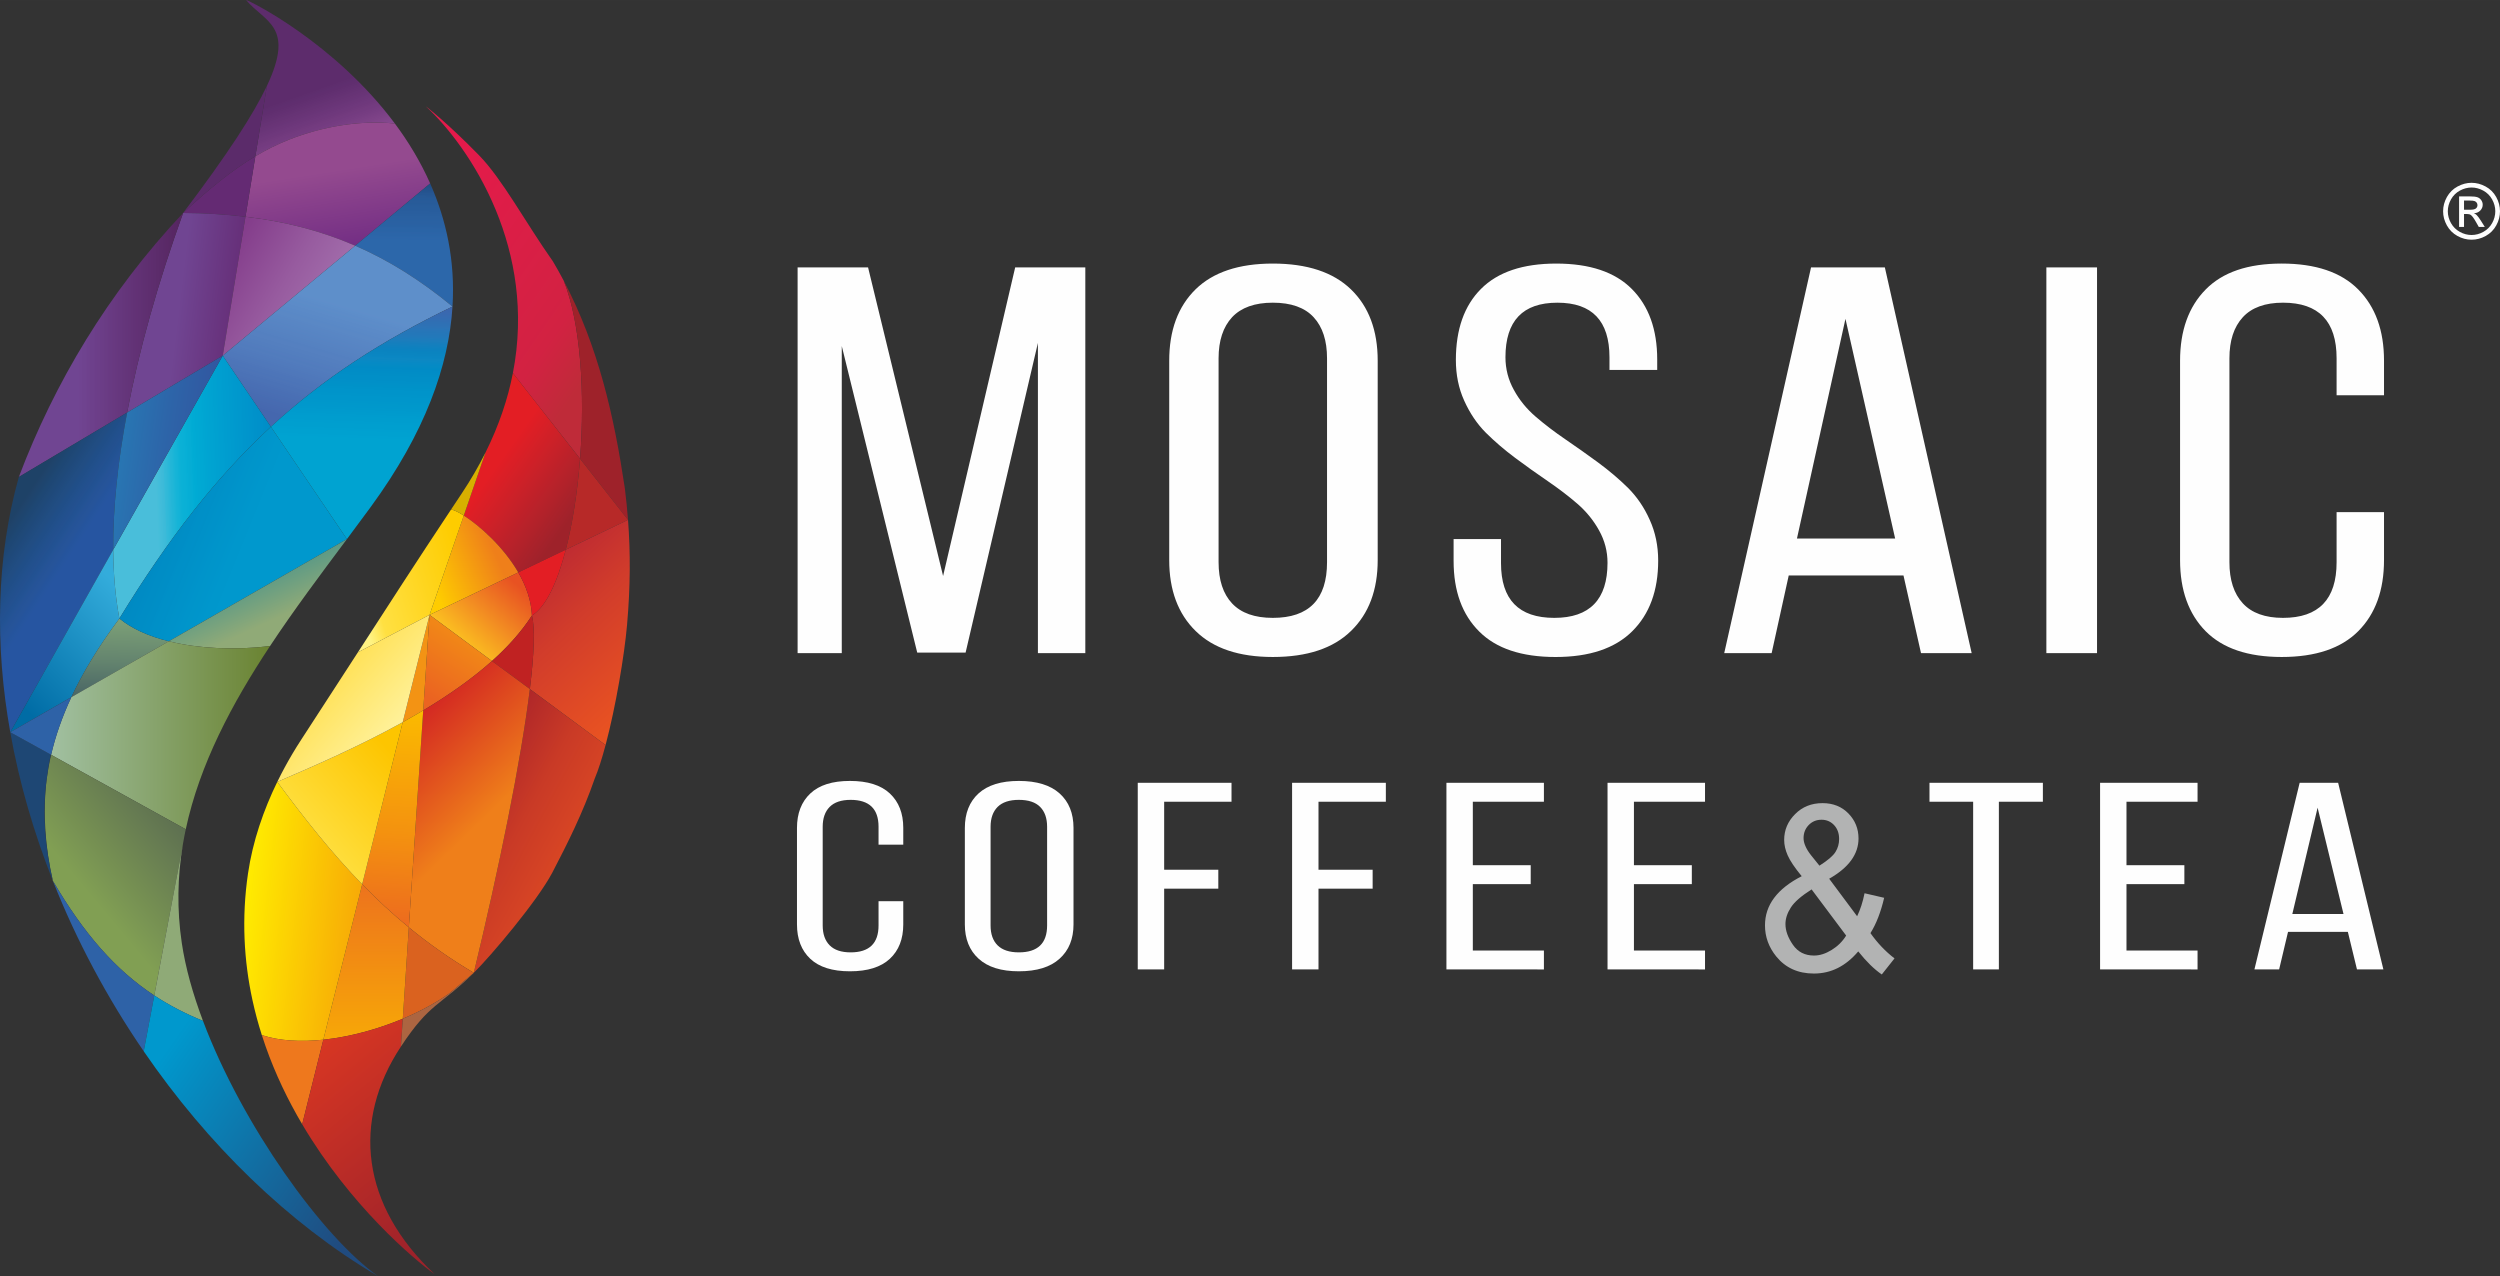 <svg clip-rule="evenodd" fill-rule="evenodd" height="25.526mm" image-rendering="optimizeQuality" shape-rendering="geometricPrecision" text-rendering="geometricPrecision" viewBox="0 0 5000 2552.57" width="50mm" xmlns="http://www.w3.org/2000/svg" xmlns:xlink="http://www.w3.org/1999/xlink"><rect x="0" y="0" width="5000" height="2552.57" fill="#333333" stroke="none"/><linearGradient id="a" gradientUnits="userSpaceOnUse" x1="1032.12" x2="863.52" y1="1094.03" y2="1166.73"><stop offset="0" stop-color="#ef7f1a"/><stop offset=".231" stop-color="#ef7f1a"/><stop offset="1" stop-color="#fecc00"/></linearGradient><linearGradient id="b" gradientUnits="userSpaceOnUse" x1="727.37" x2="623.14" y1="496.07" y2="848.83"><stop offset="0" stop-color="#5e8fca"/><stop offset=".004" stop-color="#5e8fca"/><stop offset=".012" stop-color="#5e8fca"/><stop offset=".02" stop-color="#5e8fca"/><stop offset=".031" stop-color="#5e8fca"/><stop offset=".039" stop-color="#5e8fca"/><stop offset=".051" stop-color="#5e8fca"/><stop offset=".059" stop-color="#5e8fca"/><stop offset=".071" stop-color="#5e8fca"/><stop offset=".078" stop-color="#5e8fca"/><stop offset=".09" stop-color="#5e8fca"/><stop offset=".102" stop-color="#5e8fca"/><stop offset=".11" stop-color="#5e8fca"/><stop offset=".122" stop-color="#5e8fca"/><stop offset=".129" stop-color="#5e8fca"/><stop offset=".141" stop-color="#5e8fca"/><stop offset=".149" stop-color="#5e8fca"/><stop offset=".161" stop-color="#5e8fca"/><stop offset=".169" stop-color="#5e8fca"/><stop offset=".18" stop-color="#5e8fca"/><stop offset=".188" stop-color="#5e8fca"/><stop offset=".2" stop-color="#5e8fca"/><stop offset=".212" stop-color="#5e8fca"/><stop offset=".22" stop-color="#5e8fca"/><stop offset=".231" stop-color="#5e8fca"/><stop offset=".239" stop-color="#5e8fca"/><stop offset=".251" stop-color="#5e8fca"/><stop offset=".259" stop-color="#5e8fca"/><stop offset=".271" stop-color="#5e8fca"/><stop offset=".278" stop-color="#5e8fca"/><stop offset=".29" stop-color="#5e8fca"/><stop offset=".302" stop-color="#5e8fca"/><stop offset=".31" stop-color="#5e8fca"/><stop offset=".322" stop-color="#5e8fca"/><stop offset=".329" stop-color="#5e8fca"/><stop offset=".341" stop-color="#5f8eca"/><stop offset=".349" stop-color="#5d8eca"/><stop offset=".361" stop-color="#5d8dc9"/><stop offset=".369" stop-color="#5c8cc9"/><stop offset=".38" stop-color="#5d8cc8"/><stop offset=".388" stop-color="#5b8cc8"/><stop offset=".4" stop-color="#5c8bc8"/><stop offset=".412" stop-color="#5b8ac7"/><stop offset=".42" stop-color="#5b8ac7"/><stop offset=".431" stop-color="#5a89c7"/><stop offset=".439" stop-color="#5a89c6"/><stop offset=".451" stop-color="#5988c6"/><stop offset=".459" stop-color="#5a88c5"/><stop offset=".471" stop-color="#5a88c5"/><stop offset=".478" stop-color="#5987c5"/><stop offset=".49" stop-color="#5986c4"/><stop offset=".502" stop-color="#5886c4"/><stop offset=".51" stop-color="#5885c4"/><stop offset=".522" stop-color="#5785c3"/><stop offset=".529" stop-color="#5884c3"/><stop offset=".541" stop-color="#5684c3"/><stop offset=".549" stop-color="#5783c2"/><stop offset=".561" stop-color="#5683c2"/><stop offset=".569" stop-color="#5682c1"/><stop offset=".58" stop-color="#5582c1"/><stop offset=".588" stop-color="#5581c1"/><stop offset=".6" stop-color="#5480c0"/><stop offset=".612" stop-color="#5580c0"/><stop offset=".62" stop-color="#5580c0"/><stop offset=".631" stop-color="#547fbf"/><stop offset=".639" stop-color="#547fbf"/><stop offset=".651" stop-color="#537ebf"/><stop offset=".659" stop-color="#537ebe"/><stop offset=".671" stop-color="#527dbe"/><stop offset=".678" stop-color="#537cbe"/><stop offset=".69" stop-color="#517cbd"/><stop offset=".702" stop-color="#527cbd"/><stop offset=".71" stop-color="#517bbd"/><stop offset=".722" stop-color="#517abc"/><stop offset=".729" stop-color="#507abc"/><stop offset=".741" stop-color="#5079bb"/><stop offset=".749" stop-color="#4f78bb"/><stop offset=".761" stop-color="#4f78ba"/><stop offset=".769" stop-color="#4f77ba"/><stop offset=".78" stop-color="#4e76b9"/><stop offset=".788" stop-color="#4d75b9"/><stop offset=".8" stop-color="#4d75b8"/><stop offset=".812" stop-color="#4c74b8"/><stop offset=".82" stop-color="#4d74b7"/><stop offset=".831" stop-color="#4c73b7"/><stop offset=".839" stop-color="#4b72b6"/><stop offset=".851" stop-color="#4b72b6"/><stop offset=".859" stop-color="#4b71b5"/><stop offset=".871" stop-color="#4a70b5"/><stop offset=".878" stop-color="#4a6fb4"/><stop offset=".89" stop-color="#496fb4"/><stop offset=".902" stop-color="#496eb3"/><stop offset=".91" stop-color="#496db3"/><stop offset=".922" stop-color="#486db2"/><stop offset=".929" stop-color="#476cb2"/><stop offset=".941" stop-color="#486bb1"/><stop offset=".949" stop-color="#476bb1"/><stop offset=".961" stop-color="#476ab0"/><stop offset=".969" stop-color="#4769b0"/><stop offset=".98" stop-color="#4669af"/><stop offset=".988" stop-color="#4668af"/><stop offset="1" stop-color="#4567ae"/></linearGradient><linearGradient id="c" gradientUnits="userSpaceOnUse" x1="313.49" x2="730.34" y1="2126.33" y2="2417.21"><stop offset="0" stop-color="#0098cd"/><stop offset="1" stop-color="#204b7f"/></linearGradient><linearGradient id="d" gradientUnits="userSpaceOnUse" x1="964.48" x2="865.86" y1="1250.72" y2="1399.78"><stop offset="0" stop-color="#f39314"/><stop offset="1" stop-color="#eb6321"/></linearGradient><linearGradient id="e" gradientUnits="userSpaceOnUse" x1="675.23" x2="257.41" y1="1152.95" y2="983.18"><stop offset="0" stop-color="#0098cd"/><stop offset=".008" stop-color="#0098cd"/><stop offset=".012" stop-color="#0098cd"/><stop offset=".02" stop-color="#0098cd"/><stop offset=".031" stop-color="#0098cd"/><stop offset=".039" stop-color="#0098cd"/><stop offset=".051" stop-color="#0098cd"/><stop offset=".059" stop-color="#0098cd"/><stop offset=".071" stop-color="#0098cd"/><stop offset=".078" stop-color="#0098cd"/><stop offset=".09" stop-color="#0098cd"/><stop offset=".102" stop-color="#0098cd"/><stop offset=".11" stop-color="#0098cd"/><stop offset=".122" stop-color="#0098cd"/><stop offset=".129" stop-color="#0098cd"/><stop offset=".141" stop-color="#0098cd"/><stop offset=".149" stop-color="#0098cd"/><stop offset=".161" stop-color="#0098cd"/><stop offset=".169" stop-color="#0098cd"/><stop offset=".18" stop-color="#0098cd"/><stop offset=".188" stop-color="#0098cd"/><stop offset=".2" stop-color="#0098cd"/><stop offset=".212" stop-color="#0098cd"/><stop offset=".22" stop-color="#0098cd"/><stop offset=".231" stop-color="#0098cd"/><stop offset=".239" stop-color="#0098cd"/><stop offset=".251" stop-color="#0098cd"/><stop offset=".259" stop-color="#0098cd"/><stop offset=".271" stop-color="#0098cd"/><stop offset=".278" stop-color="#0098cd"/><stop offset=".29" stop-color="#0098cd"/><stop offset=".302" stop-color="#0098cd"/><stop offset=".31" stop-color="#0098cd"/><stop offset=".322" stop-color="#0098cd"/><stop offset=".329" stop-color="#0098cd"/><stop offset=".341" stop-color="#0098cd"/><stop offset=".349" stop-color="#0098cd"/><stop offset=".361" stop-color="#0098cd"/><stop offset=".369" stop-color="#0098cd"/><stop offset=".38" stop-color="#0098cd"/><stop offset=".388" stop-color="#0098cd"/><stop offset=".4" stop-color="#0098cd"/><stop offset=".412" stop-color="#0098cd"/><stop offset=".42" stop-color="#0098cd"/><stop offset=".431" stop-color="#0098cd"/><stop offset=".439" stop-color="#0098cd"/><stop offset=".451" stop-color="#0097cc"/><stop offset=".459" stop-color="#0097cc"/><stop offset=".471" stop-color="#0097cc"/><stop offset=".478" stop-color="#0097cc"/><stop offset=".49" stop-color="#0096cc"/><stop offset=".502" stop-color="#0096cb"/><stop offset=".51" stop-color="#0095cb"/><stop offset=".522" stop-color="#0095cb"/><stop offset=".529" stop-color="#0095ca"/><stop offset=".541" stop-color="#0095ca"/><stop offset=".549" stop-color="#0094ca"/><stop offset=".561" stop-color="#0094ca"/><stop offset=".569" stop-color="#0093ca"/><stop offset=".58" stop-color="#0093c9"/><stop offset=".588" stop-color="#0092c9"/><stop offset=".6" stop-color="#0092c9"/><stop offset=".612" stop-color="#0092c8"/><stop offset=".62" stop-color="#0091c8"/><stop offset=".631" stop-color="#0091c8"/><stop offset=".639" stop-color="#0090c7"/><stop offset=".651" stop-color="#0090c8"/><stop offset=".659" stop-color="#0090c7"/><stop offset=".671" stop-color="#0090c7"/><stop offset=".678" stop-color="#008fc7"/><stop offset=".69" stop-color="#008ec6"/><stop offset=".702" stop-color="#008ec6"/><stop offset=".71" stop-color="#008ec5"/><stop offset=".722" stop-color="#008dc5"/><stop offset=".729" stop-color="#008dc5"/><stop offset=".741" stop-color="#008dc5"/><stop offset=".749" stop-color="#008cc5"/><stop offset=".761" stop-color="#008cc4"/><stop offset=".769" stop-color="#008bc4"/><stop offset=".78" stop-color="#008bc4"/><stop offset=".788" stop-color="#008bc3"/><stop offset=".8" stop-color="#008ac3"/><stop offset=".812" stop-color="#008ac3"/><stop offset=".82" stop-color="#008ac3"/><stop offset=".831" stop-color="#0089c2"/><stop offset=".839" stop-color="#0089c2"/><stop offset=".851" stop-color="#0088c2"/><stop offset=".859" stop-color="#0088c1"/><stop offset=".871" stop-color="#0087c1"/><stop offset=".878" stop-color="#0087c1"/><stop offset=".89" stop-color="#0087c0"/><stop offset=".902" stop-color="#0086c0"/><stop offset=".91" stop-color="#0086c0"/><stop offset=".922" stop-color="#0085c0"/><stop offset=".929" stop-color="#0085bf"/><stop offset=".941" stop-color="#0084be"/><stop offset=".949" stop-color="#0080bc"/><stop offset=".961" stop-color="#007cb9"/><stop offset=".969" stop-color="#0679b6"/><stop offset=".98" stop-color="#1575b4"/><stop offset=".988" stop-color="#2071b1"/><stop offset="1" stop-color="#2a6dae"/></linearGradient><linearGradient id="f" gradientUnits="userSpaceOnUse" x1="692.64" x2="589.2" y1="302.77" y2="9.75"><stop offset="0" stop-color="#915097"/><stop offset=".004" stop-color="#915097"/><stop offset=".012" stop-color="#904f96"/><stop offset=".02" stop-color="#8e4e95"/><stop offset=".031" stop-color="#8d4d94"/><stop offset=".039" stop-color="#8b4c93"/><stop offset=".051" stop-color="#8a4b92"/><stop offset=".059" stop-color="#884a91"/><stop offset=".071" stop-color="#874990"/><stop offset=".078" stop-color="#85488f"/><stop offset=".09" stop-color="#84478d"/><stop offset=".102" stop-color="#83468c"/><stop offset=".11" stop-color="#81458b"/><stop offset=".122" stop-color="#804489"/><stop offset=".129" stop-color="#7e4388"/><stop offset=".141" stop-color="#7d4287"/><stop offset=".149" stop-color="#7c4186"/><stop offset=".161" stop-color="#7a4085"/><stop offset=".169" stop-color="#793f84"/><stop offset=".18" stop-color="#773e83"/><stop offset=".188" stop-color="#763d82"/><stop offset=".2" stop-color="#753c81"/><stop offset=".212" stop-color="#733b80"/><stop offset=".22" stop-color="#733b7f"/><stop offset=".231" stop-color="#723a7e"/><stop offset=".239" stop-color="#70397d"/><stop offset=".251" stop-color="#6f387c"/><stop offset=".259" stop-color="#6e387c"/><stop offset=".271" stop-color="#6d377b"/><stop offset=".278" stop-color="#6c367a"/><stop offset=".29" stop-color="#6b3679"/><stop offset=".302" stop-color="#693578"/><stop offset=".31" stop-color="#693477"/><stop offset=".322" stop-color="#683476"/><stop offset=".329" stop-color="#673375"/><stop offset=".341" stop-color="#663375"/><stop offset=".349" stop-color="#653273"/><stop offset=".361" stop-color="#643173"/><stop offset=".369" stop-color="#633072"/><stop offset=".38" stop-color="#623071"/><stop offset=".388" stop-color="#612f70"/><stop offset=".4" stop-color="#602e6f"/><stop offset=".412" stop-color="#5f2e6f"/><stop offset=".42" stop-color="#5e2e6e"/><stop offset=".431" stop-color="#5e2d6d"/><stop offset=".439" stop-color="#5d2c6c"/><stop offset=".451" stop-color="#5d2c6c"/><stop offset=".459" stop-color="#5d2c6c"/><stop offset=".471" stop-color="#5d2c6c"/><stop offset=".478" stop-color="#5d2c6c"/><stop offset=".49" stop-color="#5d2c6c"/><stop offset=".502" stop-color="#5d2c6c"/><stop offset=".51" stop-color="#5d2c6c"/><stop offset=".522" stop-color="#5d2c6c"/><stop offset=".529" stop-color="#5d2c6c"/><stop offset=".541" stop-color="#5d2c6c"/><stop offset=".549" stop-color="#5d2c6c"/><stop offset=".561" stop-color="#5d2c6c"/><stop offset=".569" stop-color="#5d2c6c"/><stop offset=".58" stop-color="#5d2c6c"/><stop offset=".588" stop-color="#5d2c6c"/><stop offset=".6" stop-color="#5d2c6c"/><stop offset=".612" stop-color="#5d2c6c"/><stop offset=".62" stop-color="#5d2c6c"/><stop offset=".631" stop-color="#5d2c6c"/><stop offset=".639" stop-color="#5d2c6c"/><stop offset=".651" stop-color="#5d2c6c"/><stop offset=".659" stop-color="#5d2c6c"/><stop offset=".671" stop-color="#5d2c6c"/><stop offset=".678" stop-color="#5d2c6c"/><stop offset=".69" stop-color="#5d2c6c"/><stop offset=".702" stop-color="#5d2c6c"/><stop offset=".71" stop-color="#5d2c6c"/><stop offset=".722" stop-color="#5d2c6c"/><stop offset=".729" stop-color="#5d2c6c"/><stop offset=".741" stop-color="#5d2c6c"/><stop offset=".749" stop-color="#5d2c6c"/><stop offset=".761" stop-color="#5d2c6c"/><stop offset=".769" stop-color="#5d2c6c"/><stop offset=".78" stop-color="#5d2c6c"/><stop offset=".788" stop-color="#5d2c6c"/><stop offset=".8" stop-color="#5d2c6c"/><stop offset=".812" stop-color="#5d2c6c"/><stop offset=".82" stop-color="#5d2c6c"/><stop offset=".831" stop-color="#5d2c6c"/><stop offset=".839" stop-color="#5d2c6c"/><stop offset=".851" stop-color="#5d2c6c"/><stop offset=".859" stop-color="#5d2c6c"/><stop offset=".871" stop-color="#5d2c6c"/><stop offset=".878" stop-color="#5d2c6c"/><stop offset=".89" stop-color="#5d2c6c"/><stop offset=".902" stop-color="#5d2c6c"/><stop offset=".91" stop-color="#5d2c6c"/><stop offset=".922" stop-color="#5d2c6c"/><stop offset=".929" stop-color="#5d2c6c"/><stop offset=".941" stop-color="#5d2c6c"/><stop offset=".949" stop-color="#5d2c6c"/><stop offset=".961" stop-color="#5d2c6c"/><stop offset=".969" stop-color="#5d2c6c"/><stop offset=".98" stop-color="#5d2c6c"/><stop offset=".988" stop-color="#5d2c6c"/><stop offset="1" stop-color="#5d2c6c"/></linearGradient><linearGradient id="g" gradientUnits="userSpaceOnUse" x1="102.23" x2="540.01" y1="1470.55" y2="1470.55"><stop offset="0" stop-color="#a1c0a1"/><stop offset="1" stop-color="#6a8331"/></linearGradient><linearGradient id="h" gradientUnits="userSpaceOnUse" x1="1105.79" x2="771.6" y1="1806.76" y2="1460.85"><stop offset="0" stop-color="#ef7f1a"/><stop offset=".451" stop-color="#ef7f1a"/><stop offset="1" stop-color="#d12023"/></linearGradient><linearGradient id="i" gradientUnits="userSpaceOnUse" x1="568" x2="463.43" y1="1301.16" y2="1073.88"><stop offset="0" stop-color="#90aa77"/><stop offset=".259" stop-color="#90aa77"/><stop offset="1" stop-color="#1c8697"/></linearGradient><linearGradient id="j" gradientUnits="userSpaceOnUse" x1="656.09" x2="695.21" y1="243.55" y2="492.94"><stop offset="0" stop-color="#944a8f"/><stop offset=".388" stop-color="#944a8f"/><stop offset="1" stop-color="#732e84"/></linearGradient><linearGradient id="k" gradientUnits="userSpaceOnUse" x1="242.02" x2="238.26" y1="1236.32" y2="1395.01"><stop offset="0" stop-color="#7da177"/><stop offset=".561" stop-color="#63836e"/><stop offset="1" stop-color="#496565"/></linearGradient><linearGradient id="l" gradientUnits="userSpaceOnUse" x1="806.65" x2="809.76" y1="613.07" y2="366.85"><stop offset="0" stop-color="#2c67aa"/><stop offset=".008" stop-color="#2c67aa"/><stop offset=".012" stop-color="#2c67aa"/><stop offset=".02" stop-color="#2c67aa"/><stop offset=".031" stop-color="#2c67aa"/><stop offset=".039" stop-color="#2c67aa"/><stop offset=".051" stop-color="#2c67aa"/><stop offset=".059" stop-color="#2c67aa"/><stop offset=".071" stop-color="#2c67aa"/><stop offset=".078" stop-color="#2c67aa"/><stop offset=".09" stop-color="#2c67aa"/><stop offset=".102" stop-color="#2c67aa"/><stop offset=".11" stop-color="#2c67aa"/><stop offset=".122" stop-color="#2c67aa"/><stop offset=".129" stop-color="#2c67aa"/><stop offset=".141" stop-color="#2c67aa"/><stop offset=".149" stop-color="#2c67aa"/><stop offset=".161" stop-color="#2c67aa"/><stop offset=".169" stop-color="#2c67aa"/><stop offset=".18" stop-color="#2c67aa"/><stop offset=".188" stop-color="#2c67aa"/><stop offset=".2" stop-color="#2c67aa"/><stop offset=".212" stop-color="#2c67aa"/><stop offset=".22" stop-color="#2c67aa"/><stop offset=".231" stop-color="#2c67aa"/><stop offset=".239" stop-color="#2c67aa"/><stop offset=".251" stop-color="#2c67aa"/><stop offset=".259" stop-color="#2c67aa"/><stop offset=".271" stop-color="#2c67aa"/><stop offset=".278" stop-color="#2c67aa"/><stop offset=".29" stop-color="#2c67aa"/><stop offset=".302" stop-color="#2c67aa"/><stop offset=".31" stop-color="#2c67aa"/><stop offset=".322" stop-color="#2c67aa"/><stop offset=".329" stop-color="#2c67aa"/><stop offset=".341" stop-color="#2c67aa"/><stop offset=".349" stop-color="#2c67aa"/><stop offset=".361" stop-color="#2c67aa"/><stop offset=".369" stop-color="#2c67aa"/><stop offset=".38" stop-color="#2c67aa"/><stop offset=".388" stop-color="#2c67aa"/><stop offset=".4" stop-color="#2c67aa"/><stop offset=".412" stop-color="#2c67aa"/><stop offset=".42" stop-color="#2c67aa"/><stop offset=".431" stop-color="#2c67aa"/><stop offset=".439" stop-color="#2c67aa"/><stop offset=".451" stop-color="#2c67aa"/><stop offset=".459" stop-color="#2c67aa"/><stop offset=".471" stop-color="#2c67aa"/><stop offset=".478" stop-color="#2c67aa"/><stop offset=".49" stop-color="#2c67aa"/><stop offset=".502" stop-color="#2c67aa"/><stop offset=".51" stop-color="#2c67aa"/><stop offset=".522" stop-color="#2c67aa"/><stop offset=".529" stop-color="#2c67aa"/><stop offset=".541" stop-color="#2c67aa"/><stop offset=".549" stop-color="#2c66aa"/><stop offset=".561" stop-color="#2d66a9"/><stop offset=".569" stop-color="#2b66a9"/><stop offset=".58" stop-color="#2b65a8"/><stop offset=".588" stop-color="#2b65a8"/><stop offset=".6" stop-color="#2c64a7"/><stop offset=".612" stop-color="#2a64a6"/><stop offset=".62" stop-color="#2a64a6"/><stop offset=".631" stop-color="#2a64a6"/><stop offset=".639" stop-color="#2b63a5"/><stop offset=".651" stop-color="#2962a4"/><stop offset=".659" stop-color="#2962a3"/><stop offset=".671" stop-color="#2a61a3"/><stop offset=".678" stop-color="#2a61a2"/><stop offset=".69" stop-color="#2a61a2"/><stop offset=".702" stop-color="#2961a2"/><stop offset=".71" stop-color="#2a60a1"/><stop offset=".722" stop-color="#2a60a0"/><stop offset=".729" stop-color="#2a60a0"/><stop offset=".741" stop-color="#295f9f"/><stop offset=".749" stop-color="#295f9f"/><stop offset=".761" stop-color="#295e9e"/><stop offset=".769" stop-color="#295e9e"/><stop offset=".78" stop-color="#285d9d"/><stop offset=".788" stop-color="#285d9c"/><stop offset=".8" stop-color="#285d9c"/><stop offset=".812" stop-color="#285d9b"/><stop offset=".82" stop-color="#285c9b"/><stop offset=".831" stop-color="#275c9a"/><stop offset=".839" stop-color="#275b99"/><stop offset=".851" stop-color="#285b99"/><stop offset=".859" stop-color="#285b99"/><stop offset=".871" stop-color="#265a98"/><stop offset=".878" stop-color="#265a98"/><stop offset=".89" stop-color="#275996"/><stop offset=".902" stop-color="#265895"/><stop offset=".91" stop-color="#255693"/><stop offset=".922" stop-color="#265692"/><stop offset=".929" stop-color="#255490"/><stop offset=".941" stop-color="#24538e"/><stop offset=".949" stop-color="#23528c"/><stop offset=".961" stop-color="#24518b"/><stop offset=".969" stop-color="#235089"/><stop offset=".98" stop-color="#214f88"/><stop offset=".988" stop-color="#224e86"/><stop offset="1" stop-color="#214d85"/></linearGradient><linearGradient id="m" gradientUnits="userSpaceOnUse" x1="226.49" x2="541.75" y1="980.05" y2="968.16"><stop offset="0" stop-color="#49beda"/><stop offset=".004" stop-color="#49beda"/><stop offset=".012" stop-color="#49beda"/><stop offset=".02" stop-color="#49beda"/><stop offset=".031" stop-color="#49beda"/><stop offset=".039" stop-color="#49beda"/><stop offset=".051" stop-color="#49beda"/><stop offset=".059" stop-color="#49beda"/><stop offset=".071" stop-color="#49beda"/><stop offset=".078" stop-color="#49beda"/><stop offset=".09" stop-color="#49beda"/><stop offset=".102" stop-color="#49beda"/><stop offset=".11" stop-color="#49beda"/><stop offset=".122" stop-color="#49beda"/><stop offset=".129" stop-color="#49beda"/><stop offset=".141" stop-color="#49beda"/><stop offset=".149" stop-color="#49beda"/><stop offset=".161" stop-color="#49beda"/><stop offset=".169" stop-color="#49beda"/><stop offset=".18" stop-color="#49beda"/><stop offset=".188" stop-color="#49beda"/><stop offset=".2" stop-color="#49beda"/><stop offset=".212" stop-color="#49beda"/><stop offset=".22" stop-color="#49beda"/><stop offset=".231" stop-color="#49beda"/><stop offset=".239" stop-color="#49beda"/><stop offset=".251" stop-color="#49beda"/><stop offset=".259" stop-color="#49beda"/><stop offset=".271" stop-color="#49beda"/><stop offset=".278" stop-color="#47bed9"/><stop offset=".29" stop-color="#43bdda"/><stop offset=".302" stop-color="#41bcd9"/><stop offset=".31" stop-color="#3ebbd9"/><stop offset=".322" stop-color="#3cbad8"/><stop offset=".329" stop-color="#34bad9"/><stop offset=".341" stop-color="#31b9d8"/><stop offset=".349" stop-color="#2db8d8"/><stop offset=".361" stop-color="#27b7d8"/><stop offset=".369" stop-color="#23b6d7"/><stop offset=".38" stop-color="#20b6d7"/><stop offset=".388" stop-color="#1cb5d7"/><stop offset=".4" stop-color="#16b4d7"/><stop offset=".412" stop-color="#14b3d7"/><stop offset=".42" stop-color="#10b2d6"/><stop offset=".431" stop-color="#0cb1d6"/><stop offset=".439" stop-color="#0ab1d6"/><stop offset=".451" stop-color="#0ab0d6"/><stop offset=".459" stop-color="#09b0d6"/><stop offset=".471" stop-color="#07afd6"/><stop offset=".478" stop-color="#06aed5"/><stop offset=".49" stop-color="#06add4"/><stop offset=".502" stop-color="#04add5"/><stop offset=".51" stop-color="#01acd4"/><stop offset=".522" stop-color="#00abd4"/><stop offset=".529" stop-color="#00aad4"/><stop offset=".541" stop-color="#00a9d3"/><stop offset=".549" stop-color="#00a9d3"/><stop offset=".561" stop-color="#00a8d3"/><stop offset=".569" stop-color="#00a8d3"/><stop offset=".58" stop-color="#00a7d3"/><stop offset=".588" stop-color="#00a6d2"/><stop offset=".6" stop-color="#00a5d2"/><stop offset=".612" stop-color="#00a4d2"/><stop offset=".62" stop-color="#00a4d1"/><stop offset=".631" stop-color="#00a3d1"/><stop offset=".639" stop-color="#00a3d1"/><stop offset=".651" stop-color="#00a2d1"/><stop offset=".659" stop-color="#00a1d0"/><stop offset=".671" stop-color="#00a1d0"/><stop offset=".678" stop-color="#00a0d0"/><stop offset=".69" stop-color="#009fd0"/><stop offset=".702" stop-color="#009fd0"/><stop offset=".71" stop-color="#009ed0"/><stop offset=".722" stop-color="#009dcf"/><stop offset=".729" stop-color="#009dcf"/><stop offset=".741" stop-color="#009ccf"/><stop offset=".749" stop-color="#009ccf"/><stop offset=".761" stop-color="#009bce"/><stop offset=".769" stop-color="#009bce"/><stop offset=".78" stop-color="#009ace"/><stop offset=".788" stop-color="#0099ce"/><stop offset=".8" stop-color="#0099cd"/><stop offset=".812" stop-color="#0098cd"/><stop offset=".82" stop-color="#0098cd"/><stop offset=".831" stop-color="#0097cd"/><stop offset=".839" stop-color="#0096cc"/><stop offset=".851" stop-color="#0096cc"/><stop offset=".859" stop-color="#0095cc"/><stop offset=".871" stop-color="#0095cc"/><stop offset=".878" stop-color="#0094cc"/><stop offset=".89" stop-color="#0094cb"/><stop offset=".902" stop-color="#0093cb"/><stop offset=".91" stop-color="#0092ca"/><stop offset=".922" stop-color="#0092ca"/><stop offset=".929" stop-color="#0091ca"/><stop offset=".941" stop-color="#0091ca"/><stop offset=".949" stop-color="#0090ca"/><stop offset=".961" stop-color="#0090ca"/><stop offset=".969" stop-color="#008fc8"/><stop offset=".98" stop-color="#008ec8"/><stop offset=".988" stop-color="#008ec8"/><stop offset="1" stop-color="#008dc8"/></linearGradient><linearGradient id="n" gradientUnits="userSpaceOnUse" x1="222.51" x2="449.39" y1="888.73" y2="921.92"><stop offset="0" stop-color="#277ab5"/><stop offset=".451" stop-color="#2d65a9"/><stop offset="1" stop-color="#34509c"/></linearGradient><linearGradient id="o" gradientUnits="userSpaceOnUse" x1="251.84" x2="493.36" y1="610.91" y2="640.09"><stop offset="0" stop-color="#704592"/><stop offset=".431" stop-color="#704592"/><stop offset="1" stop-color="#642a73"/></linearGradient><linearGradient id="p" gradientUnits="userSpaceOnUse" x1="85.28" x2="375.73" y1="1871.01" y2="1629.58"><stop offset="0" stop-color="#819f53"/><stop offset=".329" stop-color="#819f53"/><stop offset="1" stop-color="#5a6b51"/></linearGradient><linearGradient id="q" gradientUnits="userSpaceOnUse" x1="828.58" x2="585.1" y1="1503.12" y2="1290.3"><stop offset="0" stop-color="#fff7b2"/><stop offset="1" stop-color="#ffd72d"/></linearGradient><linearGradient id="r" gradientUnits="userSpaceOnUse" x1="715.65" x2="731.15" y1="1078.02" y2="613.3"><stop offset="0" stop-color="#00a3d1"/><stop offset=".008" stop-color="#00a3d1"/><stop offset=".012" stop-color="#00a3d1"/><stop offset=".02" stop-color="#00a3d1"/><stop offset=".031" stop-color="#00a3d1"/><stop offset=".039" stop-color="#00a3d1"/><stop offset=".051" stop-color="#00a3d1"/><stop offset=".059" stop-color="#00a3d1"/><stop offset=".071" stop-color="#00a3d1"/><stop offset=".078" stop-color="#00a3d1"/><stop offset=".09" stop-color="#00a3d1"/><stop offset=".102" stop-color="#00a3d1"/><stop offset=".11" stop-color="#00a3d1"/><stop offset=".122" stop-color="#00a3d1"/><stop offset=".129" stop-color="#00a3d1"/><stop offset=".141" stop-color="#00a3d1"/><stop offset=".149" stop-color="#00a3d1"/><stop offset=".161" stop-color="#00a3d1"/><stop offset=".169" stop-color="#00a3d1"/><stop offset=".18" stop-color="#00a3d1"/><stop offset=".188" stop-color="#00a3d1"/><stop offset=".2" stop-color="#00a3d1"/><stop offset=".212" stop-color="#00a3d1"/><stop offset=".22" stop-color="#00a3d1"/><stop offset=".231" stop-color="#00a3d1"/><stop offset=".239" stop-color="#00a3d1"/><stop offset=".251" stop-color="#00a3d1"/><stop offset=".259" stop-color="#00a3d1"/><stop offset=".271" stop-color="#00a3d1"/><stop offset=".278" stop-color="#00a3d1"/><stop offset=".29" stop-color="#00a3d1"/><stop offset=".302" stop-color="#00a3d1"/><stop offset=".31" stop-color="#00a3d1"/><stop offset=".322" stop-color="#00a3d1"/><stop offset=".329" stop-color="#00a3d1"/><stop offset=".341" stop-color="#00a3d1"/><stop offset=".349" stop-color="#00a3d1"/><stop offset=".361" stop-color="#00a3d1"/><stop offset=".369" stop-color="#00a3d1"/><stop offset=".38" stop-color="#00a3d1"/><stop offset=".388" stop-color="#00a3d1"/><stop offset=".4" stop-color="#00a3d1"/><stop offset=".412" stop-color="#00a3d1"/><stop offset=".42" stop-color="#00a3d1"/><stop offset=".431" stop-color="#00a3d1"/><stop offset=".439" stop-color="#00a2d1"/><stop offset=".451" stop-color="#00a1d0"/><stop offset=".459" stop-color="#00a1d0"/><stop offset=".471" stop-color="#00a0d0"/><stop offset=".478" stop-color="#009fcf"/><stop offset=".49" stop-color="#009fcf"/><stop offset=".502" stop-color="#009ecf"/><stop offset=".51" stop-color="#009dce"/><stop offset=".522" stop-color="#009dce"/><stop offset=".529" stop-color="#009cce"/><stop offset=".541" stop-color="#009bcd"/><stop offset=".549" stop-color="#009acd"/><stop offset=".561" stop-color="#09c"/><stop offset=".569" stop-color="#0098cc"/><stop offset=".58" stop-color="#0098cb"/><stop offset=".588" stop-color="#0097cb"/><stop offset=".6" stop-color="#0096cb"/><stop offset=".612" stop-color="#0096cb"/><stop offset=".62" stop-color="#0095ca"/><stop offset=".631" stop-color="#0094ca"/><stop offset=".639" stop-color="#0094ca"/><stop offset=".651" stop-color="#0093c9"/><stop offset=".659" stop-color="#0092c8"/><stop offset=".671" stop-color="#0191c8"/><stop offset=".678" stop-color="#0190c8"/><stop offset=".69" stop-color="#018fc7"/><stop offset=".702" stop-color="#018fc7"/><stop offset=".71" stop-color="#018ec6"/><stop offset=".722" stop-color="#018dc6"/><stop offset=".729" stop-color="#018cc6"/><stop offset=".741" stop-color="#018bc5"/><stop offset=".749" stop-color="#048bc4"/><stop offset=".761" stop-color="#068ac5"/><stop offset=".769" stop-color="#0989c4"/><stop offset=".78" stop-color="#0d88c3"/><stop offset=".788" stop-color="#0a87c3"/><stop offset=".8" stop-color="#0a85c1"/><stop offset=".812" stop-color="#0a84c0"/><stop offset=".82" stop-color="#0b82c0"/><stop offset=".831" stop-color="#0e81bf"/><stop offset=".839" stop-color="#1280be"/><stop offset=".851" stop-color="#167ebd"/><stop offset=".859" stop-color="#1b7dbc"/><stop offset=".871" stop-color="#1f7bbb"/><stop offset=".878" stop-color="#2279ba"/><stop offset=".89" stop-color="#2477b9"/><stop offset=".902" stop-color="#2676b8"/><stop offset=".91" stop-color="#2975b8"/><stop offset=".922" stop-color="#2d73b6"/><stop offset=".929" stop-color="#2e71b5"/><stop offset=".941" stop-color="#2f70b4"/><stop offset=".949" stop-color="#316eb3"/><stop offset=".961" stop-color="#346cb2"/><stop offset=".969" stop-color="#366bb1"/><stop offset=".98" stop-color="#3869b0"/><stop offset=".988" stop-color="#3a68af"/><stop offset="1" stop-color="#3b66ae"/></linearGradient><linearGradient id="s" gradientUnits="userSpaceOnUse" x1="732.18" x2="732.18" y1="2079.43" y2="1768.62"><stop offset="0" stop-color="#f7a707"/><stop offset="1" stop-color="#ed731d"/></linearGradient><linearGradient id="t" gradientUnits="userSpaceOnUse" x1="799.43" x2="771.4" y1="1417.77" y2="1857.7"><stop offset="0" stop-color="#fbba00"/><stop offset=".561" stop-color="#f4920f"/><stop offset="1" stop-color="#ec691f"/></linearGradient><linearGradient id="u" gradientUnits="userSpaceOnUse" x1="37.67" x2="366.23" y1="689.95" y2="689.95"><stop offset="0" stop-color="#704592"/><stop offset=".004" stop-color="#704592"/><stop offset=".012" stop-color="#704592"/><stop offset=".02" stop-color="#704592"/><stop offset=".031" stop-color="#704592"/><stop offset=".039" stop-color="#704592"/><stop offset=".051" stop-color="#704592"/><stop offset=".059" stop-color="#704592"/><stop offset=".071" stop-color="#704592"/><stop offset=".078" stop-color="#704592"/><stop offset=".09" stop-color="#704592"/><stop offset=".102" stop-color="#704592"/><stop offset=".11" stop-color="#704592"/><stop offset=".122" stop-color="#704592"/><stop offset=".129" stop-color="#704592"/><stop offset=".141" stop-color="#704592"/><stop offset=".149" stop-color="#704592"/><stop offset=".161" stop-color="#704592"/><stop offset=".169" stop-color="#704592"/><stop offset=".18" stop-color="#704592"/><stop offset=".188" stop-color="#704592"/><stop offset=".2" stop-color="#704592"/><stop offset=".212" stop-color="#704592"/><stop offset=".22" stop-color="#704592"/><stop offset=".231" stop-color="#704592"/><stop offset=".239" stop-color="#704592"/><stop offset=".251" stop-color="#704592"/><stop offset=".259" stop-color="#704592"/><stop offset=".271" stop-color="#704592"/><stop offset=".278" stop-color="#704592"/><stop offset=".29" stop-color="#704592"/><stop offset=".302" stop-color="#704592"/><stop offset=".31" stop-color="#704592"/><stop offset=".322" stop-color="#704592"/><stop offset=".329" stop-color="#704592"/><stop offset=".341" stop-color="#704592"/><stop offset=".349" stop-color="#704592"/><stop offset=".361" stop-color="#704592"/><stop offset=".369" stop-color="#704491"/><stop offset=".38" stop-color="#704491"/><stop offset=".388" stop-color="#6f438f"/><stop offset=".4" stop-color="#6f438f"/><stop offset=".412" stop-color="#6f428e"/><stop offset=".42" stop-color="#6e418d"/><stop offset=".431" stop-color="#6e418c"/><stop offset=".439" stop-color="#6d408b"/><stop offset=".451" stop-color="#6d408b"/><stop offset=".459" stop-color="#6d3f8a"/><stop offset=".471" stop-color="#6c3e89"/><stop offset=".478" stop-color="#6c3e88"/><stop offset=".49" stop-color="#6c3e88"/><stop offset=".502" stop-color="#6b3d87"/><stop offset=".51" stop-color="#6b3d86"/><stop offset=".522" stop-color="#6a3c85"/><stop offset=".529" stop-color="#6a3c84"/><stop offset=".541" stop-color="#6a3b84"/><stop offset=".549" stop-color="#693a82"/><stop offset=".561" stop-color="#683a82"/><stop offset=".569" stop-color="#683981"/><stop offset=".58" stop-color="#683980"/><stop offset=".588" stop-color="#673880"/><stop offset=".6" stop-color="#67387e"/><stop offset=".612" stop-color="#66377e"/><stop offset=".62" stop-color="#66377d"/><stop offset=".631" stop-color="#65367c"/><stop offset=".639" stop-color="#65367b"/><stop offset=".651" stop-color="#65357a"/><stop offset=".659" stop-color="#64357a"/><stop offset=".671" stop-color="#643479"/><stop offset=".678" stop-color="#633478"/><stop offset=".69" stop-color="#633377"/><stop offset=".702" stop-color="#623276"/><stop offset=".71" stop-color="#623275"/><stop offset=".722" stop-color="#623175"/><stop offset=".729" stop-color="#613174"/><stop offset=".741" stop-color="#613173"/><stop offset=".749" stop-color="#603073"/><stop offset=".761" stop-color="#5f3071"/><stop offset=".769" stop-color="#5f2f71"/><stop offset=".78" stop-color="#5f2f70"/><stop offset=".788" stop-color="#5e2e6f"/><stop offset=".8" stop-color="#5e2e6f"/><stop offset=".812" stop-color="#5e2d6e"/><stop offset=".82" stop-color="#5d2d6d"/><stop offset=".831" stop-color="#5d2d6d"/><stop offset=".839" stop-color="#5c2c6b"/><stop offset=".851" stop-color="#5c2c6b"/><stop offset=".859" stop-color="#5b2b6a"/><stop offset=".871" stop-color="#5b2b69"/><stop offset=".878" stop-color="#5a2a69"/><stop offset=".89" stop-color="#5a2a67"/><stop offset=".902" stop-color="#5a2967"/><stop offset=".91" stop-color="#592966"/><stop offset=".922" stop-color="#582965"/><stop offset=".929" stop-color="#582865"/><stop offset=".941" stop-color="#582764"/><stop offset=".949" stop-color="#572763"/><stop offset=".961" stop-color="#572762"/><stop offset=".969" stop-color="#562662"/><stop offset=".98" stop-color="#562661"/><stop offset=".988" stop-color="#562660"/><stop offset="1" stop-color="#55255f"/></linearGradient><linearGradient id="v" gradientUnits="userSpaceOnUse" x1="1025.94" x2="897.01" y1="1161.38" y2="1305.47"><stop offset="0" stop-color="#e85222"/><stop offset="1" stop-color="#ffd521"/></linearGradient><linearGradient id="w" gradientUnits="userSpaceOnUse" x1="936.42" x2="1151.28" y1="869.3" y2="1021.67"><stop offset="0" stop-color="#e31e24"/><stop offset=".004" stop-color="#e31e24"/><stop offset=".012" stop-color="#e31e24"/><stop offset=".02" stop-color="#e31e24"/><stop offset=".031" stop-color="#e31e24"/><stop offset=".039" stop-color="#e31e24"/><stop offset=".051" stop-color="#e31e24"/><stop offset=".059" stop-color="#e31e24"/><stop offset=".071" stop-color="#e31e24"/><stop offset=".078" stop-color="#e31e24"/><stop offset=".09" stop-color="#e31e24"/><stop offset=".102" stop-color="#e31e24"/><stop offset=".11" stop-color="#e31e24"/><stop offset=".122" stop-color="#e31e24"/><stop offset=".129" stop-color="#e31e24"/><stop offset=".141" stop-color="#e31e24"/><stop offset=".149" stop-color="#e31e24"/><stop offset=".161" stop-color="#e31e24"/><stop offset=".169" stop-color="#e31e24"/><stop offset=".18" stop-color="#e31e24"/><stop offset=".188" stop-color="#e31e24"/><stop offset=".2" stop-color="#e31e24"/><stop offset=".212" stop-color="#e31e24"/><stop offset=".22" stop-color="#e31e24"/><stop offset=".231" stop-color="#e31e24"/><stop offset=".239" stop-color="#e31e24"/><stop offset=".251" stop-color="#e31e24"/><stop offset=".259" stop-color="#e31e24"/><stop offset=".271" stop-color="#e31e24"/><stop offset=".278" stop-color="#e31e24"/><stop offset=".29" stop-color="#e31e24"/><stop offset=".302" stop-color="#e31e24"/><stop offset=".31" stop-color="#e31e24"/><stop offset=".322" stop-color="#e21e25"/><stop offset=".329" stop-color="#e11e24"/><stop offset=".341" stop-color="#e01e25"/><stop offset=".349" stop-color="#df1e25"/><stop offset=".361" stop-color="#de1e25"/><stop offset=".369" stop-color="#dd1f25"/><stop offset=".38" stop-color="#dc1f26"/><stop offset=".388" stop-color="#db1f26"/><stop offset=".4" stop-color="#da1f26"/><stop offset=".412" stop-color="#da1f26"/><stop offset=".42" stop-color="#d81f26"/><stop offset=".431" stop-color="#d81f27"/><stop offset=".439" stop-color="#d62026"/><stop offset=".451" stop-color="#d62027"/><stop offset=".459" stop-color="#d42027"/><stop offset=".471" stop-color="#d42027"/><stop offset=".478" stop-color="#d22027"/><stop offset=".49" stop-color="#d22027"/><stop offset=".502" stop-color="#d02027"/><stop offset=".51" stop-color="#d02027"/><stop offset=".522" stop-color="#cf2028"/><stop offset=".529" stop-color="#ce2028"/><stop offset=".541" stop-color="#cd2128"/><stop offset=".549" stop-color="#cc2128"/><stop offset=".561" stop-color="#cb2128"/><stop offset=".569" stop-color="#ca2128"/><stop offset=".58" stop-color="#c92129"/><stop offset=".588" stop-color="#c82128"/><stop offset=".6" stop-color="#c72129"/><stop offset=".612" stop-color="#c62129"/><stop offset=".62" stop-color="#c52129"/><stop offset=".631" stop-color="#c42129"/><stop offset=".639" stop-color="#c32129"/><stop offset=".651" stop-color="#c22129"/><stop offset=".659" stop-color="#c12129"/><stop offset=".671" stop-color="#c02129"/><stop offset=".678" stop-color="#bf2129"/><stop offset=".69" stop-color="#be212a"/><stop offset=".702" stop-color="#bd2129"/><stop offset=".71" stop-color="#bc212a"/><stop offset=".722" stop-color="#bb212a"/><stop offset=".729" stop-color="#ba222a"/><stop offset=".741" stop-color="#b9222a"/><stop offset=".749" stop-color="#b8222a"/><stop offset=".761" stop-color="#b7222a"/><stop offset=".769" stop-color="#b6222a"/><stop offset=".78" stop-color="#b5222a"/><stop offset=".788" stop-color="#b4222a"/><stop offset=".8" stop-color="#b3222a"/><stop offset=".812" stop-color="#b2222a"/><stop offset=".82" stop-color="#b1222a"/><stop offset=".831" stop-color="#b0222a"/><stop offset=".839" stop-color="#af222a"/><stop offset=".851" stop-color="#ae222a"/><stop offset=".859" stop-color="#ac222a"/><stop offset=".871" stop-color="#ac222a"/><stop offset=".878" stop-color="#aa222a"/><stop offset=".89" stop-color="#aa222b"/><stop offset=".902" stop-color="#a8222a"/><stop offset=".91" stop-color="#a8222a"/><stop offset=".922" stop-color="#a6222b"/><stop offset=".929" stop-color="#a6222b"/><stop offset=".941" stop-color="#a4222a"/><stop offset=".949" stop-color="#a4222b"/><stop offset=".961" stop-color="#a2222b"/><stop offset=".969" stop-color="#a2222b"/><stop offset=".98" stop-color="#a0222a"/><stop offset=".988" stop-color="#a0222a"/><stop offset="1" stop-color="#9e222a"/></linearGradient><linearGradient id="x" gradientUnits="userSpaceOnUse" x1="484.22" x2="728.71" y1="1808.82" y2="1836.63"><stop offset="0" stop-color="#ffed00"/><stop offset="1" stop-color="#f7a707"/></linearGradient><linearGradient id="y" gradientUnits="userSpaceOnUse" x1="571.76" x2="788.2" y1="1703.24" y2="1509.79"><stop offset="0" stop-color="#ffe54d"/><stop offset="1" stop-color="#fdc500"/></linearGradient><linearGradient id="z" gradientUnits="userSpaceOnUse" x1="715.08" x2="928.24" y1="1194.2" y2="1129.65"><stop offset="0" stop-color="#fff383"/><stop offset=".149" stop-color="#ffe042"/><stop offset="1" stop-color="#fecc00"/></linearGradient><linearGradient id="A" gradientUnits="userSpaceOnUse" x1="1283.27" x2="1035.96" y1="1398.17" y2="1131.71"><stop offset="0" stop-color="#e85222"/><stop offset=".569" stop-color="#d13c2b"/><stop offset="1" stop-color="#b92634"/></linearGradient><linearGradient id="B" gradientUnits="userSpaceOnUse" x1="1238.27" x2="920.52" y1="1747.64" y2="1576.03"><stop offset="0" stop-color="#e85222"/><stop offset=".612" stop-color="#c93a26"/><stop offset="1" stop-color="#a9222a"/></linearGradient><linearGradient id="C" gradientUnits="userSpaceOnUse" x1="250.13" x2="4.14" y1="1225.51" y2="1063.95"><stop offset="0" stop-color="#2655a1"/><stop offset=".004" stop-color="#2655a1"/><stop offset=".012" stop-color="#2655a1"/><stop offset=".02" stop-color="#2655a1"/><stop offset=".031" stop-color="#2655a1"/><stop offset=".039" stop-color="#2655a1"/><stop offset=".051" stop-color="#2655a1"/><stop offset=".059" stop-color="#2655a1"/><stop offset=".071" stop-color="#2655a1"/><stop offset=".078" stop-color="#2655a1"/><stop offset=".09" stop-color="#2655a1"/><stop offset=".102" stop-color="#2655a1"/><stop offset=".11" stop-color="#2655a1"/><stop offset=".122" stop-color="#2655a1"/><stop offset=".129" stop-color="#2655a1"/><stop offset=".141" stop-color="#2655a1"/><stop offset=".149" stop-color="#2655a1"/><stop offset=".161" stop-color="#2655a1"/><stop offset=".169" stop-color="#2655a1"/><stop offset=".18" stop-color="#2655a1"/><stop offset=".188" stop-color="#2655a1"/><stop offset=".2" stop-color="#2655a1"/><stop offset=".212" stop-color="#2655a1"/><stop offset=".22" stop-color="#2655a1"/><stop offset=".231" stop-color="#2655a1"/><stop offset=".239" stop-color="#2655a1"/><stop offset=".251" stop-color="#2655a1"/><stop offset=".259" stop-color="#2655a1"/><stop offset=".271" stop-color="#2655a1"/><stop offset=".278" stop-color="#2655a1"/><stop offset=".29" stop-color="#2655a1"/><stop offset=".302" stop-color="#2655a1"/><stop offset=".31" stop-color="#2655a1"/><stop offset=".322" stop-color="#2655a1"/><stop offset=".329" stop-color="#2655a1"/><stop offset=".341" stop-color="#2655a1"/><stop offset=".349" stop-color="#2655a1"/><stop offset=".361" stop-color="#2655a1"/><stop offset=".369" stop-color="#2655a1"/><stop offset=".38" stop-color="#2655a1"/><stop offset=".388" stop-color="#2655a1"/><stop offset=".4" stop-color="#2655a1"/><stop offset=".412" stop-color="#2655a1"/><stop offset=".42" stop-color="#2655a1"/><stop offset=".431" stop-color="#2655a1"/><stop offset=".439" stop-color="#2655a1"/><stop offset=".451" stop-color="#2655a1"/><stop offset=".459" stop-color="#2655a1"/><stop offset=".471" stop-color="#2655a1"/><stop offset=".478" stop-color="#2655a1"/><stop offset=".49" stop-color="#2655a1"/><stop offset=".502" stop-color="#2655a1"/><stop offset=".51" stop-color="#2655a1"/><stop offset=".522" stop-color="#2655a1"/><stop offset=".529" stop-color="#2655a0"/><stop offset=".541" stop-color="#26559f"/><stop offset=".549" stop-color="#25559e"/><stop offset=".561" stop-color="#25549d"/><stop offset=".569" stop-color="#25549c"/><stop offset=".58" stop-color="#26549a"/><stop offset=".588" stop-color="#26549a"/><stop offset=".6" stop-color="#265498"/><stop offset=".612" stop-color="#255398"/><stop offset=".62" stop-color="#255397"/><stop offset=".631" stop-color="#255395"/><stop offset=".639" stop-color="#235395"/><stop offset=".651" stop-color="#235293"/><stop offset=".659" stop-color="#225292"/><stop offset=".671" stop-color="#225191"/><stop offset=".678" stop-color="#235190"/><stop offset=".69" stop-color="#23508f"/><stop offset=".702" stop-color="#22508e"/><stop offset=".71" stop-color="#22508d"/><stop offset=".722" stop-color="#21508c"/><stop offset=".729" stop-color="#214f8b"/><stop offset=".741" stop-color="#214f89"/><stop offset=".749" stop-color="#204e88"/><stop offset=".761" stop-color="#204e87"/><stop offset=".769" stop-color="#204e86"/><stop offset=".78" stop-color="#214d84"/><stop offset=".788" stop-color="#214d83"/><stop offset=".8" stop-color="#214d82"/><stop offset=".812" stop-color="#204c81"/><stop offset=".82" stop-color="#204c7f"/><stop offset=".831" stop-color="#204b7e"/><stop offset=".839" stop-color="#204a7d"/><stop offset=".851" stop-color="#1f4a7c"/><stop offset=".859" stop-color="#1f497a"/><stop offset=".871" stop-color="#1f4979"/><stop offset=".878" stop-color="#1f4978"/><stop offset=".89" stop-color="#1f4876"/><stop offset=".902" stop-color="#1e4775"/><stop offset=".91" stop-color="#1e4774"/><stop offset=".922" stop-color="#1e4772"/><stop offset=".929" stop-color="#1e4671"/><stop offset=".941" stop-color="#1e456f"/><stop offset=".949" stop-color="#1e456e"/><stop offset=".961" stop-color="#1f446d"/><stop offset=".969" stop-color="#1f446b"/><stop offset=".98" stop-color="#1f436a"/><stop offset=".988" stop-color="#1f4268"/><stop offset="1" stop-color="#1e4267"/></linearGradient><linearGradient id="D" gradientUnits="userSpaceOnUse" x1="695.32" x2="460.53" y1="642.83" y2="501.86"><stop offset="0" stop-color="#a979b3"/><stop offset=".541" stop-color="#975b9f"/><stop offset="1" stop-color="#843d8b"/></linearGradient><linearGradient id="E" gradientUnits="userSpaceOnUse" x1="21.65" x2="237.71" y1="1389.65" y2="1174.19"><stop offset="0" stop-color="#006ca5"/><stop offset="1" stop-color="#33acdb"/></linearGradient><linearGradient id="F" gradientUnits="userSpaceOnUse" x1="807.9" x2="1208.01" y1="426.22" y2="704.11"><stop offset="0" stop-color="#e51a4b"/><stop offset=".788" stop-color="#d22242"/><stop offset="1" stop-color="#bf2b39"/></linearGradient><linearGradient id="G" gradientUnits="userSpaceOnUse" x1="597.85" x2="875.59" y1="2122.68" y2="2462.94"><stop offset="0" stop-color="#d73623"/><stop offset="1" stop-color="#9e222a"/></linearGradient><path d="m492.09.01c38.27 45.08 98.32 52.03 41.69 171.83l-23.02 140.67c22.09-13.15 44.67-24.33 68.68-33.77 63.13-24.83 139.55-39 210.3-31.69-120.21-161.5-291.3-246.25-297.65-247.04z" fill="url(#f)"/><path d="m991.78 420.61c37.18 90.37 58.1 201.71 34 325.55l134.33 171.27c10.06-130.86 1.41-271.25-32.75-356.18-6.75-12.83-13.87-25.58-21.38-38.26-55.08-78.07-101.03-164.36-147.78-212.31-62.16-63.75-106.7-98.49-106.33-97.8 41.72 38.31 100.12 111.01 139.91 207.73z" fill="url(#F)"/><path d="m1127.36 561.25c34.16 84.93 42.81 225.32 32.75 356.18l95.93 122.32c-1.6-21.19-3.75-42.25-6.39-63.45-21.37-142.99-52.63-282.84-122.29-415.05z" fill="#9e222a"/><path d="m1025.78 746.16c-9.93 51.01-27.51 104.15-54.74 158.81l-43.45 126.08c30.57 19.56 78.78 61.65 108.93 113.77l95.08-45.51c13.66-52.72 23.45-116.1 28.51-181.88z" fill="url(#w)"/><path d="m1160.11 917.43c-5.06 65.78-14.85 129.16-28.51 181.88l124.44-59.56z" fill="#b72928"/><path d="m927.59 1031.05-68.47 198.68 177.4-84.91c-30.15-52.12-78.36-94.21-108.93-113.77z" fill="url(#a)"/><path d="m1131.6 1099.31c-17.09 66.02-40.26 115.31-67.79 131.67 6.64 25.05 4.45 77.3-4.12 147.12l151.46 112.04c20.55-77.31 37.71-180.22 42.96-240.5 6.72-77.07 6.93-144.13 1.93-209.89z" fill="url(#A)"/><path d="m1036.52 1144.82-177.4 84.91 124.77 92.3c31.82-28.44 59.19-58.77 79.92-91.05-1.19-30.23-11.88-59.5-27.29-86.16z" fill="url(#v)"/><path d="m1131.6 1099.31-95.08 45.51c15.41 26.66 26.1 55.93 27.29 86.16 27.53-16.36 50.7-65.65 67.79-131.67z" fill="#e31e24"/><path d="m1063.81 1230.98c-20.73 32.28-48.1 62.61-79.92 91.05l75.8 56.07c8.57-69.82 10.76-122.07 4.12-147.12z" fill="#c02222"/><path d="m983.89 1322.03-124.77-92.3-12.67 191.03c50-29.95 97.27-62.83 137.44-98.73z" fill="url(#d)"/><path d="m902.01 1019.2c-71.9 108.43-115.93 176.76-186.27 285.47l143.38-74.94 68.47-198.68c-11.9-7.61-21.13-11.81-25.58-11.85z" fill="url(#z)"/><path d="m859.12 1229.73-53.68 214.66c13.81-7.67 27.51-15.54 41.01-23.63z" fill="#f39314"/><path d="m923.27 987.19c-7.36 11.08-14.43 21.72-21.26 32.01 4.45.04 13.68 4.24 25.58 11.85l43.45-126.08c-13.48 27.06-29.32 54.49-47.77 82.22z" fill="#d7af00"/><path d="m1059.69 1378.1c-17.56 143.05-61.93 359.84-112.08 567.47 33.99-33.44 127.63-144.12 157.23-200.77 30.49-58.39 61.24-119.99 84.51-187.35 7.44-17.69 14.82-41.02 21.8-67.31z" fill="url(#B)"/><path d="m983.89 1322.03c-40.17 35.9-87.44 68.78-137.44 98.73l-28.77 433.95c39.64 32.57 82.57 63 129.93 90.86 50.15-207.63 94.52-424.42 112.08-567.47z" fill="url(#h)"/><path d="m947.61 1945.57c-47.36-27.86-90.29-58.29-129.93-90.86l-12.11 182.72c34.45-14.46 66.18-31.62 92.38-50.17 4.67-3.3 45.37-38.31 49.66-41.69z" fill="#da621f"/><path d="m724.37 1768.63-77.7 310.77c52.91-5.6 108.77-20.94 158.9-41.97l12.11-182.72c-33.18-27.27-64.06-56.04-93.31-86.08z" fill="url(#s)"/><path d="m805.44 1444.39-81.07 324.24c29.25 30.04 60.13 58.81 93.31 86.08l28.77-433.95c-13.5 8.09-27.2 15.96-41.01 23.63z" fill="url(#t)"/><path d="m554.55 1563.7c-27.4 56.25-49.02 118.47-58.48 182.83-13.25 90.13-8.2 175.06 8.81 253.54 5.2 23.98 11.52 47.37 18.77 70.12 35.34 11.72 78.12 13.97 123.02 9.21l77.7-310.77c-61.75-63.41-116.25-132.48-169.82-204.93z" fill="url(#x)"/><path d="m805.44 1444.39c-86.22 47.85-176.84 87.46-250.89 119.31 53.57 72.45 108.07 141.52 169.82 204.93z" fill="url(#y)"/><path d="m715.74 1304.67c-31.15 48.15-67.47 104.23-113.67 175.22-11.28 17.33-22.25 35.68-32.63 54.85-5.12 9.46-10.09 19.12-14.89 28.96 74.05-31.85 164.67-71.46 250.89-119.31l53.68-214.66z" fill="url(#q)"/><path d="m646.67 2079.4c-44.9 4.76-87.68 2.51-123.02-9.21l7.34 21.9c19.83 56.49 45.27 108.83 73.39 156.45z" fill="#ee781d"/><path d="m805.57 2037.43c-50.13 21.03-105.99 36.37-158.9 41.97l-42.29 169.14c96.08 162.72 223.39 270.25 264.72 299.65-146.24-137.21-166.29-305.07-67.22-455.16z" fill="url(#G)"/><path d="m897.95 1987.26c-26.2 18.55-57.93 35.71-92.38 50.17l-3.69 55.6c58.25-88.26 76.95-79.78 145.73-147.46-4.29 3.38-44.99 38.39-49.66 41.69z" fill="#ac6541"/><path d="m533.78 171.84c-26.23 55.5-77.49 135.2-167.55 254.12 52.16-48.22 97.25-85.33 144.53-113.45z" fill="#5b2b6a"/><path d="m510.76 312.51-19.81 120.95c79.82 9.56 151.72 28.45 219.4 57.9l149.99-124.51c-19.38-43.72-43.71-83.68-70.6-119.8-70.75-7.31-147.17 6.86-210.3 31.69-24.01 9.44-46.59 20.62-68.68 33.77z" fill="url(#j)"/><path d="m510.76 312.51c-47.28 28.12-92.36 65.23-144.53 113.45 43.81.32 85.24 2.77 124.72 7.5z" fill="#642a73"/><path d="m490.95 433.46c-39.48-4.73-80.91-7.18-124.72-7.5-50.66 140.37-88.52 275.26-111.97 399.06l191.22-113.8z" fill="url(#o)"/><path d="m366.23 425.96c-150.58 159.9-257.49 340.41-328.56 527.96l216.59-128.9c23.45-123.8 61.31-258.69 111.97-399.06z" fill="url(#u)"/><path d="m710.35 491.36c-67.68-29.45-139.58-48.34-219.4-57.9l-45.47 277.76z" fill="url(#D)"/><path d="m860.34 366.85-149.99 124.51c67.89 29.54 131.53 69.7 194.66 121.72 5.74-92.03-12.74-174.24-44.67-246.23z" fill="url(#l)"/><path d="m710.35 491.36-264.87 219.86 96.31 142.33c105.41-97.11 222.27-172.67 363.22-240.47-63.13-52.02-126.77-92.18-194.66-121.72z" fill="url(#b)"/><path d="m254.26 825.02-216.59 128.9c-45.29 161.62-48.13 336.3-17.16 510.49l205.93-364.98c-.6-82.35 8.95-174.8 27.82-274.41z" fill="url(#C)"/><path d="m226.44 1099.43-205.93 364.98 118.58-68.01 3.56-2.05c23.16-49.62 54.68-101.73 96.18-157.35-7.95-41.75-12.02-87.82-12.39-137.57z" fill="url(#E)"/><path d="m445.48 711.22-219.04 388.21c.37 49.75 4.44 95.82 12.39 137.57 98.04-160.67 194.43-283.48 302.96-383.45z" fill="url(#m)"/><path d="m238.83 1237c-41.5 55.62-73.02 107.73-96.18 157.35l194.97-111.82c-39.57-9.86-73.97-24.94-98.79-45.53z" fill="url(#k)"/><path d="m541.79 853.55c-108.53 99.97-204.92 222.78-302.96 383.45 24.82 20.59 59.22 35.67 98.79 45.53l356.2-204.3z" fill="url(#e)"/><path d="m905.01 613.08c-140.95 67.8-257.81 143.36-363.22 240.47l152.03 224.68c16.03-21.5 31.92-42.85 47.46-64.07 109.34-149.31 156.38-283.26 163.73-401.08z" fill="url(#r)"/><path d="m693.82 1078.23-356.2 204.3c60.6 15.1 133.33 17.96 202.38 9.65 48.6-73.45 102.01-144.5 153.82-213.95z" fill="url(#i)"/><path d="m337.62 1282.53-194.97 111.82c-18.58 39.84-31.78 78.08-40.43 115.26l269.3 148.97c27.81-130.07 92.23-251.18 168.48-366.4-69.05 8.31-141.78 5.45-202.38-9.65z" fill="url(#g)"/><path d="m102.22 1509.61c-3.85 16.54-6.8 32.88-8.92 49.05-8.36 69.85-2.4 137.42 12.39 202.93 61.96 105.67 124.74 177.89 202.88 229.36l56.88-300.35c1.77-10.73 3.79-21.41 6.07-32.02z" fill="url(#p)"/><path d="m20.51 1464.41c17.78 100.09 46.73 200 85.18 297.18-15.42-67.21-21.49-133.6-12.39-202.93 1.95-16.34 4.69-32.81 8.28-49.4l-81.07-44.85z" fill="#1e4774"/><path d="m445.48 711.22-191.22 113.8c-18.87 99.61-28.42 192.06-27.82 274.41z" fill="url(#n)"/><path d="m139.09 1396.4-118.58 68.01 81.07 44.85.64.35c8.65-37.18 21.85-75.42 40.43-115.26z" fill="#2e62a7"/><path d="m365.45 1690.6-56.88 300.35c29.93 19.73 62.12 36.4 97.39 50.75-20.17-53.53-35.01-106.2-42.33-155.38-10.08-67.58-8.56-132.7 1.82-195.72z" fill="#8faa77"/><path d="m308.57 1990.95c-78.14-51.47-140.92-123.69-202.88-229.36 47.25 119.36 108.84 234.6 181.75 340.93z" fill="#2e62a7"/><path d="m405.96 2041.7c-35.27-14.35-67.46-31.02-97.39-50.75l-21.13 111.57c127.24 185.58 288.94 344.04 468.94 450.06-110.69-78.17-271.42-301.13-350.42-510.88z" fill="url(#c)"/><g fill="#fefefe"><path d="m4943.14 365.59c9.55 0 18.88 2.44 27.98 7.35 9.09 4.9 16.2 11.92 21.27 21.03 5.06 9.14 7.6 18.66 7.6 28.54 0 9.81-2.48 19.26-7.5 28.29-4.99 9.06-11.99 16.09-21.03 21.08-9.03 5.02-18.49 7.51-28.32 7.51-9.85 0-19.29-2.49-28.33-7.51-9.03-4.99-16.06-12.02-21.07-21.08-5.03-9.03-7.55-18.48-7.55-28.29 0-9.88 2.55-19.4 7.64-28.54 5.13-9.11 12.23-16.13 21.31-21.03 9.12-4.91 18.43-7.35 28-7.35zm0 9.42c-8 0-15.8 2.06-23.37 6.15-7.55 4.1-13.48 9.96-17.75 17.57-4.27 7.63-6.41 15.55-6.41 23.78 0 8.21 2.11 16.07 6.31 23.59 4.19 7.5 10.06 13.38 17.61 17.56 7.53 4.2 15.41 6.31 23.61 6.31 8.19 0 16.07-2.11 23.61-6.31 7.55-4.18 13.41-10.06 17.57-17.56 4.17-7.52 6.26-15.38 6.26-23.59 0-8.23-2.13-16.15-6.38-23.78-4.25-7.61-10.17-13.47-17.76-17.57-7.59-4.09-15.36-6.15-23.3-6.15zm-24.98 78.9v-61.15h21.06c7.2 0 12.39.57 15.61 1.7 3.25 1.14 5.79 3.1 7.72 5.92 1.91 2.81 2.86 5.79 2.86 8.96 0 4.46-1.59 8.36-4.81 11.66-3.2 3.32-7.45 5.17-12.73 5.58 2.15.9 3.89 1.98 5.19 3.24 2.47 2.4 5.49 6.44 9.06 12.12l7.46 11.97h-11.99l-5.45-9.62c-4.27-7.59-7.76-12.36-10.38-14.26-1.81-1.38-4.44-2.08-7.91-2.06h-5.81v25.94zm9.88-34.43h11.99c5.75 0 9.66-.85 11.73-2.55 2.09-1.7 3.15-3.97 3.15-6.74 0-1.8-.51-3.43-1.52-4.84-1.01-1.44-2.39-2.49-4.16-3.19-1.81-.7-5.1-1.06-9.94-1.06h-11.25z"/><path d="m1595.22 1306.26v-771.43h140.92l150.04 617.14 144.17-617.14h140.28v771.43h-94.81v-620.45l-144.61 619.34h-96.77l-150.9-613.1v614.21zm743.22-186.07v-398.74c0-60.62 17.55-108.2 52.62-142.73 35.08-34.34 86.59-51.6 154.58-51.6 68.61 0 120.78 17.26 156.29 51.6 35.73 34.53 53.47 82.11 53.47 142.73v398.74c0 59.88-17.74 107.27-53.47 141.8-35.51 34.71-87.68 51.98-156.29 51.98-67.56 0-119.07-17.27-154.37-51.98-35.28-34.53-52.83-81.92-52.83-141.8zm98.73 4.23c0 35.81 9.1 63.36 27.07 82.46 18.18 19.3 45.24 28.85 81.4 28.85 72.29 0 108.44-37.11 108.44-111.31v-407.76c0-35.45-8.87-62.81-26.84-82.28-17.75-19.29-45.03-29.02-81.6-29.02-36.16 0-63.22 9.73-81.4 29.02-17.97 19.47-27.07 46.83-27.07 82.28zm470.03-2.39v-43.9h94.81v48.13c0 72.92 35.51 109.47 106.52 109.47 71.02 0 106.5-36.74 106.5-110.21 0-22.96-5.62-44.44-16.87-64.65-11.05-20.02-25.55-37.84-43.29-53.26-17.76-15.44-37.67-30.5-59.34-45.37-21.85-14.88-43.5-30.31-64.92-46.29-21.44-15.98-41.15-32.88-58.9-50.51-17.76-17.82-32.04-39.13-43.29-64.1-11.26-24.8-16.68-51.99-16.68-81.37 0-61.17 16.68-108.54 50.23-142.16 33.56-33.8 83.79-50.69 150.46-50.69 67.12 0 117.55 16.89 151.31 50.88 33.79 33.97 50.67 80.99 50.67 140.87v20.94h-95.47v-25.17c0-72.92-34.64-109.28-104.14-109.28-69.27 0-103.9 36.36-103.9 109.11 0 23.32 5.63 45.18 16.88 65.38 11.04 20.38 25.77 38.2 43.73 53.63 17.97 15.42 37.67 30.49 59.53 45.36 21.88 14.89 43.52 30.31 65.38 46.3 21.66 15.98 41.57 32.87 59.53 50.51 17.76 17.81 32.48 39.11 43.52 64.09 11.26 24.8 16.88 51.98 16.88 81.38 0 60.05-17.31 107.07-51.95 141.43-34.64 34.34-85.73 51.42-153.28 51.42-67.76 0-118.63-16.9-152.61-50.88-34.21-33.97-51.31-80.99-51.31-141.06zm541.25 184.23 173.63-771.43h147.64l173.62 771.43h-101.31l-35.08-155.39h-229.48l-34.19 155.39zm145.47-229.23h196.37l-99.37-439.35zm498.82 229.23v-771.43h101.33v771.43zm267.4-186.07v-398.74c0-60.25 17.12-107.83 51.1-142.36 33.99-34.71 84.65-51.97 152.18-51.97 67.77 0 118.86 17.26 153.06 51.79 34.42 34.71 51.54 82.1 51.54 142.17v69.42h-94.83v-74.02c0-74.02-35.71-111.12-107.17-111.12-35.71 0-62.56 9.73-80.32 29.02-17.97 19.47-26.84 46.83-26.84 82.28v407.76c0 35.44 8.87 62.82 26.84 82.29 17.76 19.29 44.61 29.02 80.32 29.02 71.46 0 107.17-37.11 107.17-111.31v-100.1h94.83v95.87c0 60.25-17.12 107.63-51.54 142.17-34.2 34.34-85.29 51.61-153.06 51.61-67.53 0-118.19-17.27-152.18-51.61-33.98-34.54-51.1-81.92-51.1-142.17z"/><path d="m1593.96 1848.81v-192.94c0-29.15 8.9-52.17 26.62-68.88 17.72-16.79 44.1-25.15 79.31-25.15 35.32 0 61.95 8.36 79.78 25.06 17.94 16.8 26.86 39.73 26.86 68.8v33.59h-49.44v-35.83c0-35.81-18.6-53.76-55.84-53.76-18.62 0-32.62 4.71-41.87 14.04-9.36 9.43-13.99 22.67-13.99 39.81v197.3c0 17.16 4.63 30.39 13.99 39.82 9.25 9.33 23.25 14.04 41.87 14.04 37.24 0 55.84-17.96 55.84-53.86v-48.43h49.44v46.39c0 29.15-8.92 52.08-26.86 68.78-17.83 16.63-44.46 24.98-79.78 24.98-35.21 0-61.59-8.35-79.31-24.98-17.72-16.7-26.62-39.63-26.62-68.78zm335.74 0v-192.94c0-29.33 9.15-52.35 27.41-69.06 18.29-16.61 45.14-24.97 80.57-24.97 35.77 0 62.96 8.36 81.46 24.97 18.61 16.71 27.88 39.73 27.88 69.06v192.94c0 28.97-9.27 51.9-27.88 68.6-18.5 16.81-45.69 25.16-81.46 25.16-35.21 0-62.05-8.35-80.45-25.16-18.38-16.7-27.53-39.63-27.53-68.6zm51.45 2.04c0 17.34 4.74 30.66 14.11 39.91 9.47 9.33 23.58 13.95 42.42 13.95 37.69 0 56.53-17.96 56.53-53.86v-197.3c0-17.14-4.63-30.38-13.99-39.81-9.25-9.33-23.46-14.04-42.54-14.04-18.84 0-32.95 4.71-42.42 14.04-9.37 9.43-14.11 22.67-14.11 39.81zm294.35 87.99v-373.26h187.52v37.85h-134.71v135.98h108.3v37.86h-108.3v161.57zm308.67 0v-373.26h187.52v37.85h-134.71v135.98h108.3v37.86h-108.3v161.57zm308.67 0v-373.26h194.97v37.85h-142.17v126.92h115.77v37.85h-115.77v132.78h142.17v37.86zm322.22 0v-373.26h194.97v37.85h-142.17v126.92h115.78v37.85h-115.78v132.78h142.17v37.86zm643.9-335.41v-37.85h226.8v37.85h-88.02v335.41h-51.45v-335.41zm341.19 335.41v-373.26h194.95v37.85h-142.16v126.92h115.78v37.85h-115.78v132.78h142.16v37.86zm308.67 0 90.49-373.26h76.95l90.5 373.26h-52.81l-18.27-75.19h-119.61l-17.83 75.19zm75.83-110.91h102.34l-51.8-212.59z"/></g><path d="m3716.48 1902.79c-12.5 14.76-26.15 25.83-40.88 33.22-14.73 7.37-30.67 11.06-47.85 11.06-31.62 0-56.68-11.38-75.22-34.12-15.02-18.61-22.55-39.28-22.55-62.19 0-20.37 6.1-38.73 18.38-55.1 12.29-16.45 30.69-30.83 55.04-43.28-14.02-17.06-23.36-30.98-28.02-41.67-4.68-10.59-7.03-20.9-7.03-30.81 0-19.84 7.24-37.05 21.84-51.65 14.5-14.69 32.82-21.99 54.94-21.99 21.05 0 38.37 6.92 51.8 20.75 13.43 13.84 20.12 30.53 20.12 49.89 0 31.44-19.53 58.33-58.69 80.55l55.89 75.02c6.39-13.22 11.35-28.51 14.87-45.97l39.22 9.08c-6.75 28.74-15.86 52.26-27.43 70.63 14.14 20.06 30.24 36.89 48.13 50.58l-25.44 32.12c-15.22-10.38-30.88-25.82-47.12-46.12zm-77.59-171.47c16.53-10.45 27.15-19.53 32.03-27.36 4.9-7.84 7.33-16.54 7.33-26.07 0-11.29-3.38-20.52-10.05-27.66-6.68-7.15-15.09-10.77-25.08-10.77-10.27 0-18.89 3.55-25.72 10.61-6.81 7.07-10.27 15.77-10.27 26.06 0 5.08 1.23 10.53 3.74 16.14 2.44 5.69 6.1 11.69 11.06 17.99zm53.44 139.81-69.1-92.32c-20.54 13-34.42 25.07-41.53 36.21-7.19 11.14-10.78 22.14-10.78 33.05 0 13.3 4.97 27.13 14.94 41.51 9.92 14.37 24 21.51 42.17 21.51 11.35 0 23.15-3.68 35.21-11.14 12.15-7.45 21.84-17.06 29.09-28.82z" fill="#b2b3b3"/></svg>